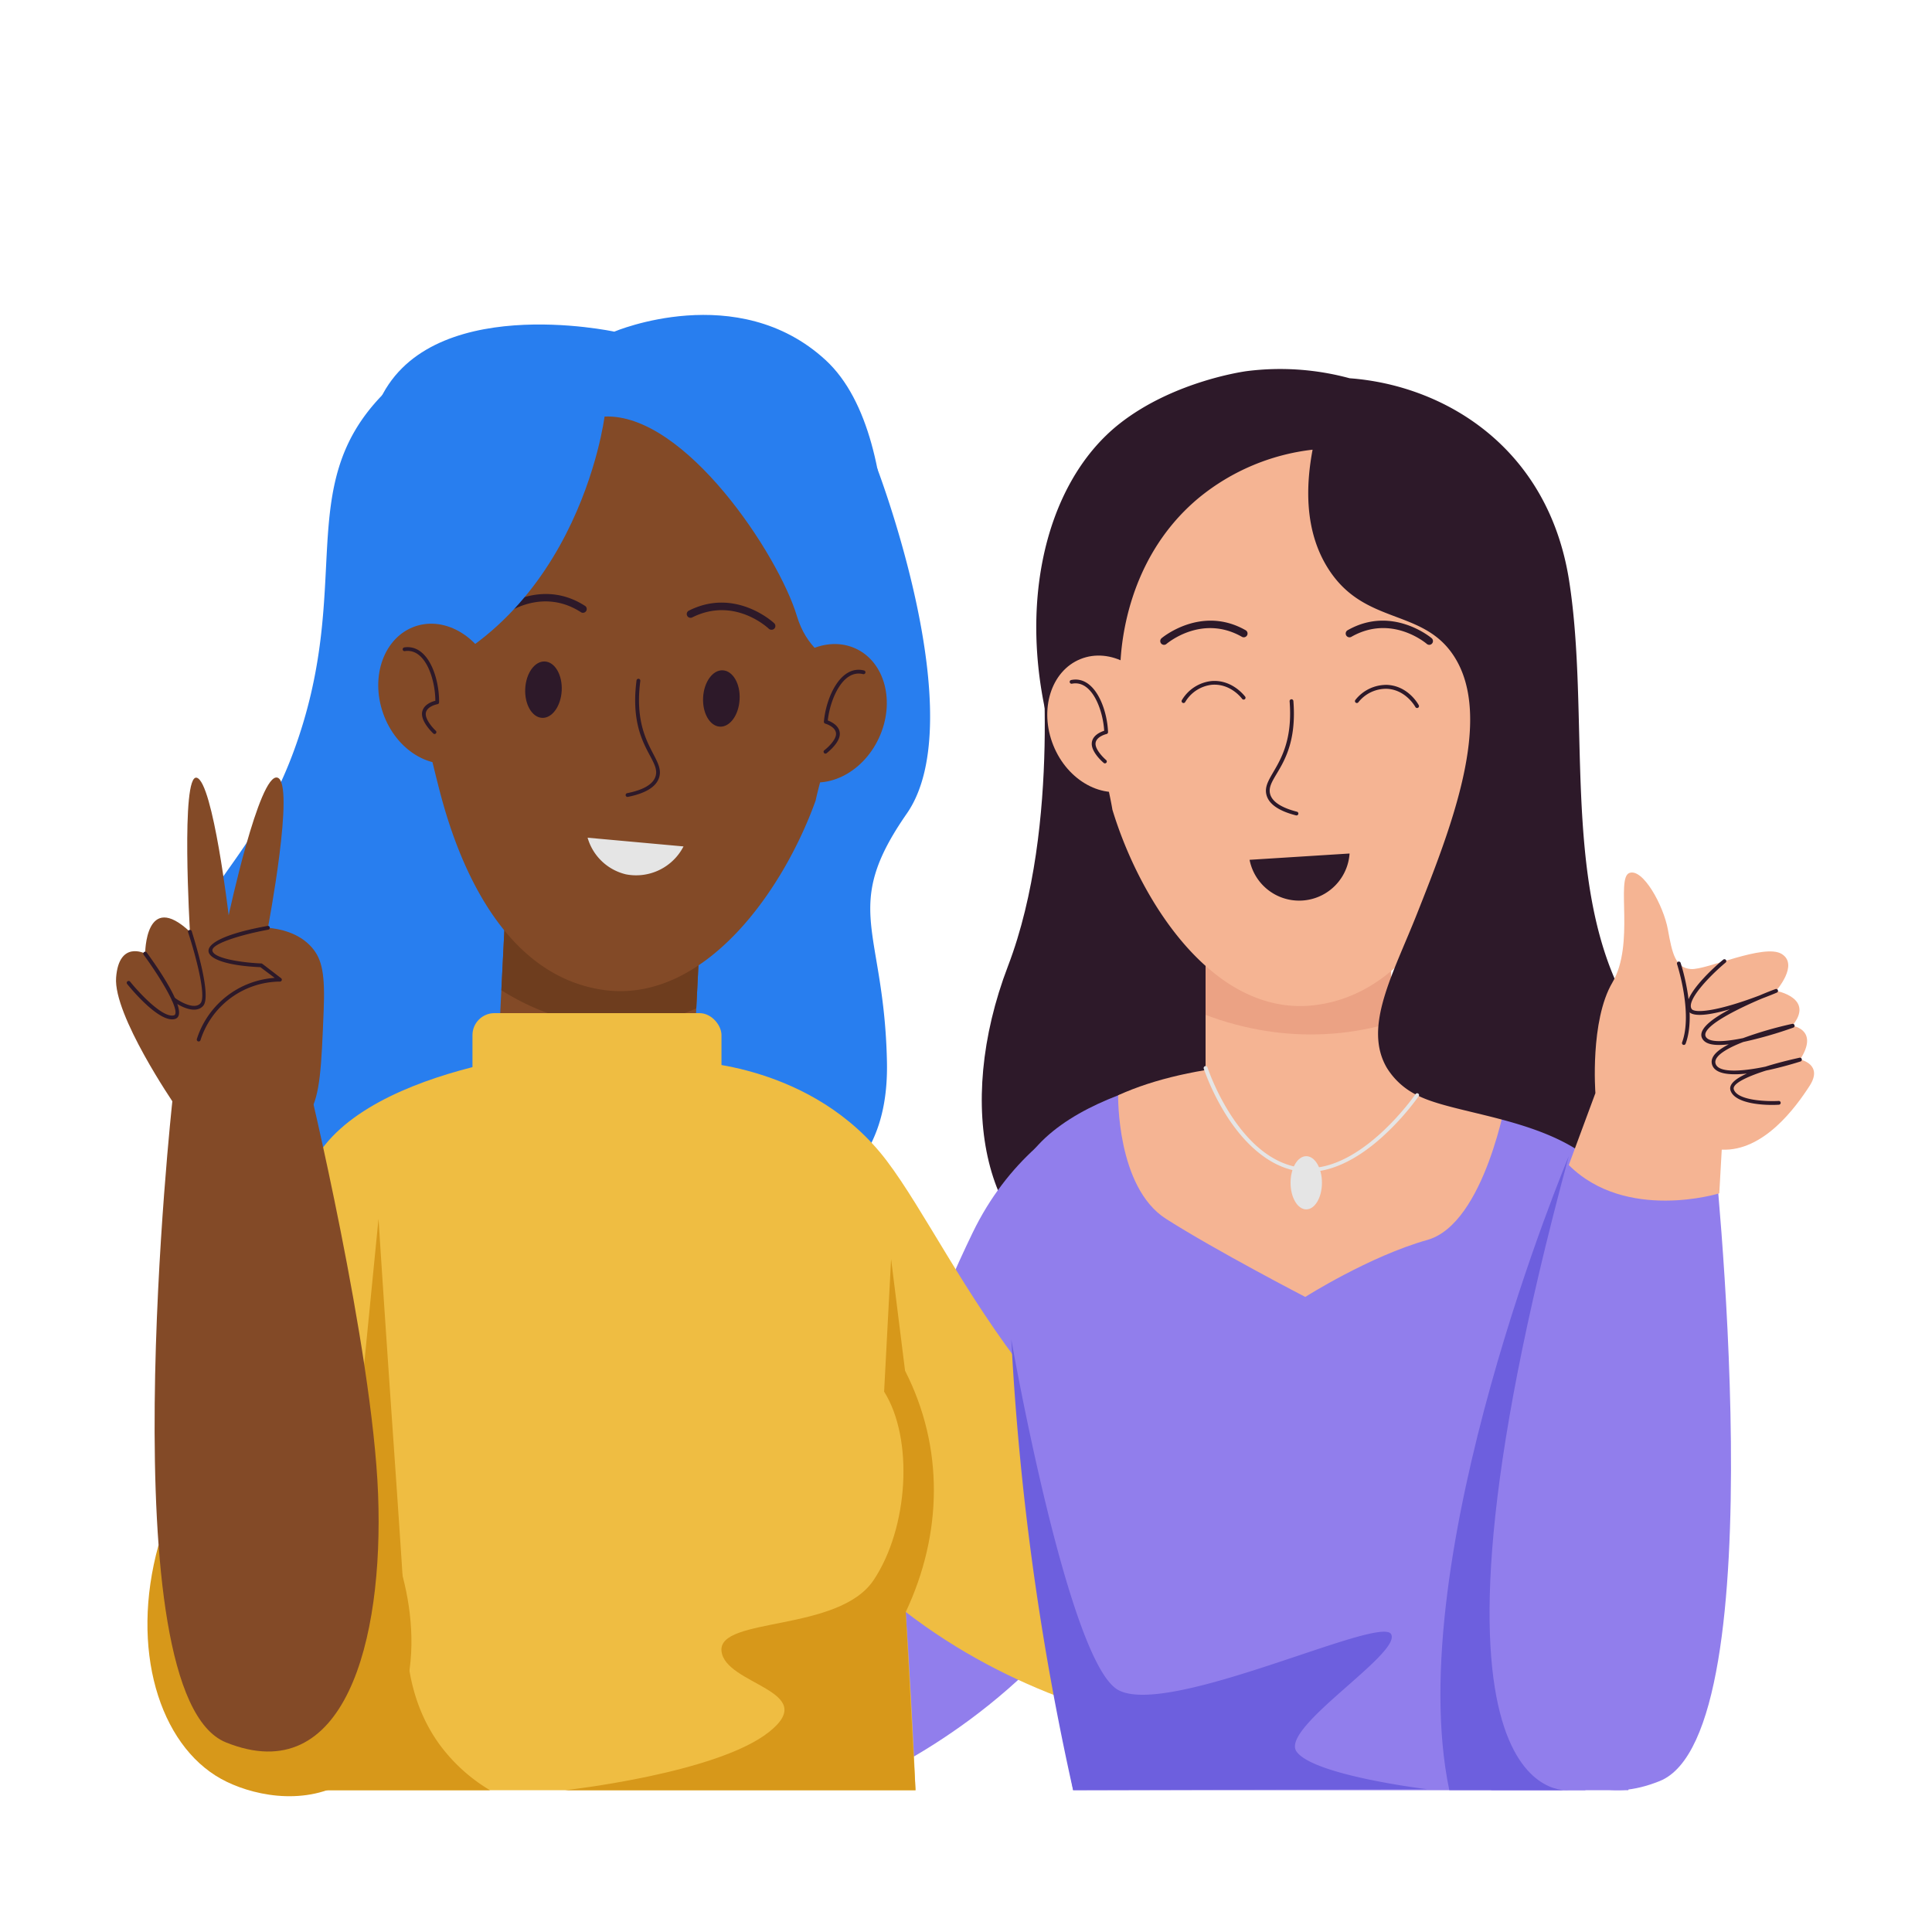 <svg height="512" viewBox="0 0 512 512" width="512" xmlns="http://www.w3.org/2000/svg" xmlns:xlink="http://www.w3.org/1999/xlink"><clipPath id="clip-path"><path d="m132.17 229.39h51.82v92.36h-51.82z" transform="matrix(.999 .05 -.05 .999 14.01 -7.57)"/></clipPath><clipPath id="clip-path-2"><path d="m319.49 227.86h49.17v84.22h-49.17z"/></clipPath><g id="Woman_Support_Woman-2" data-name="Woman Support Woman"><path d="m331.6 151.53-55.84 16.15s5.7 50.88-8.63 88.33-6 74 20.36 80.9 72.09-13.91 72.09-13.91z" fill="#2d1929"/><path d="m314.93 285.61s-38.71 2.91-57.2 41.13-37.26 99.26-83.35 117.11l12 27.12 38.71 3.23c14.27-6.24 47.54-23.14 71.19-60.56 36.02-57.03 21.5-117.1 18.65-128.03z" fill="#917eec"/><path d="m122.43 90.51a63.42 63.42 0 0 0 -21.26 14.33c-23.57 24.51-7.25 50.67-23.38 94.38-12.56 34-32.58 39.27-30.71 69.27 1.85 29.59 2.9 54.55 82.81 59.63s105.91-11.31 105.16-46.79-12.3-40.48 5.26-65.72-7.89-91.61-7.89-91.61z" fill="#287eef"/><g clip-path="url(#clip-path)"><path d="m132.17 229.39h51.82v92.36h-51.82z" fill="#834a27" transform="matrix(.999 .05 -.05 .999 14.01 -7.57)"/><path d="m126 257.43c3.4 2.86 21.46 17.46 45.15 13.8a52.4 52.4 0 0 0 20.96-8.23l1.72-33.74-66-3.31z" fill="#6e3d1e"/></g><g clip-path="url(#clip-path-2)"><path d="m319.49 227.86h49.17v84.22h-49.17z" fill="#f5b493"/><path d="m315.48 267.33c20.63 9 43 9.17 63.18 0v-33.08h-63.18z" fill="#eba284"/></g><path d="m107.61 160.62s3.61-50.91 40.35-62c.33-.05.64-.06 1-.1 24.19-7.94 40.93 1.86 42.67 2.29a45.38 45.38 0 0 1 15.28 10.46c19.7 20.39 18.69 55.26 18.69 55.27a38.73 38.73 0 0 1 0 5.93c-.81 9.7-7.81 32-9.45 39.68-8.62 24-29.16 52.93-55 50.35-31.31-3.45-42-42.47-45-54.32-3.25-12.73-5.79-25.05-6.23-26.93a38.11 38.11 0 0 1 -.7-13.18c-.6-2.61-1.12-5.15-1.61-7.45z" fill="#834a27"/><g fill="#2d1929"><path d="m166.2 210.2c4.27-.85 6.79-2.32 7.49-4.35 1.62-4.68-7.23-8.44-5-25.53a.5.5 0 0 1 1 .13c-2.2 16.83 6.79 20.39 4.94 25.73-.82 2.39-3.59 4.07-8.23 5a.5.5 0 0 1 -.2-.98z"/><path d="m196 185.35c-.21 4.13-2.55 7.36-5.22 7.22s-4.66-3.59-4.45-7.71 2.55-7.36 5.22-7.22 4.69 3.59 4.45 7.71z"/><path d="m204.43 166.89a1 1 0 0 1 -.69-.27c-.37-.35-9.22-8.55-20.29-3a1 1 0 0 1 -.9-1.79c12.34-6.24 22.47 3.19 22.57 3.29a1 1 0 0 1 -.69 1.77z"/><path d="m148.86 183c-.21 4.13-2.54 7.37-5.2 7.24s-4.67-3.58-4.47-7.71 2.53-7.36 5.2-7.23 4.67 3.55 4.47 7.7z"/><path d="m132.78 163.3a1 1 0 0 1 -.61-1.79c.11-.09 11.13-8.46 22.78-1a1 1 0 1 1 -1.07 1.68c-10.45-6.68-20.08.6-20.49.91a1 1 0 0 1 -.61.2z"/></g><path d="m153.72 278s-60.87 4.19-72 32.93 4.63 163.49 4.63 163.49h156.27s-6.47-159.71-22.18-177.28-66.72-19.14-66.72-19.14z" fill="#efbd42"/><path d="m403.5 169.48s-1-50-36.45-62.65l-.95-.15c-23.28-9-40.13-.19-41.86.15a44.5 44.5 0 0 0 -15.47 9.48c-20.28 19-21 53.17-21 53.17a40.85 40.85 0 0 0 -.28 5.81c.32 9.54 6.07 31.71 7.31 39.29 7.25 23.9 25.93 53.23 51.33 52 30.81-1.84 43.21-39.5 46.74-50.94 3.8-12.3 6.9-24.24 7.42-26.05a37.57 37.57 0 0 0 1.34-12.87c.64-2.55 1.27-5.01 1.87-7.24z" fill="#f5b493"/><path d="m343.48 216.09c-4.5-1.14-7.13-2.93-7.82-5.31-1.54-5.28 7.42-8.43 6.1-24.93a.5.5 0 0 1 .46-.54.51.51 0 0 1 .54.46c1.34 16.78-7.48 20.11-6.14 24.73.58 2 3 3.57 7.1 4.62a.5.5 0 0 1 -.24.97z" fill="#2d1929"/><path d="m308.49 170.89a1 1 0 0 1 -.66-1.76c.11-.09 10.5-8.83 22.28-2.11a1 1 0 0 1 .37 1.37 1 1 0 0 1 -1.36.37c-10.54-6-19.6 1.57-20 1.89a1 1 0 0 1 -.63.24z" fill="#2d1929"/><path d="m400.93 174.66c-7.8-3.15-17.22 2-21.06 11.45s-.61 19.72 7.2 22.87 17.23-2 21.06-11.45.6-19.72-7.2-22.87z" fill="#f5b493"/><path d="m391.91 202.3a.5.5 0 0 1 -.32-.88c.81-.69 2.9-2.81 2.81-4.39-.1-1.86-2.89-2.5-2.92-2.51a.51.51 0 0 1 -.39-.51c.23-6.31 3.59-15 9.76-13.8a.49.49 0 0 1 .39.58.5.5 0 0 1 -.59.4c-5.34-1.06-8.23 7-8.54 12.47.94.29 3.17 1.21 3.29 3.32.14 2.4-3 5.09-3.17 5.2a.47.47 0 0 1 -.32.12z" fill="#2d1929"/><path d="m378.78 170.89a1 1 0 0 1 -.65-.24c-.38-.32-9.44-7.91-20-1.89a1 1 0 0 1 -1-1.74c11.78-6.72 22.17 2 22.27 2.11a1 1 0 0 1 -.62 1.76z" fill="#2d1929"/><path d="m183 281.33s32.45.49 52 26.3 43.18 89.37 110.92 107.86v46.23c-7.14.2-88 1-135.65-65.33-35.33-49.21-29.03-102.81-27.27-115.06z" fill="#efbd42"/><path d="m331.43 282.36s-51.71 4-61.87 29.72 14.83 162.35 14.83 162.35h135.75s-2.86-142.76-12.55-169.27-76.16-22.8-76.16-22.8z" fill="#917eec"/><path d="m354.11 283.09s46.89-2.09 69.56 22.84 7.86 168.5 7.86 168.5h-36.34l-21.91-146.43z" fill="#917eec"/><path d="m155.72 222 25.42 2.31a14.13 14.13 0 0 1 -15.25 7.4 13.91 13.91 0 0 1 -10.17-9.71z" fill="#e5e5e5"/><path d="m296.32 290.26s-.45 24.36 12.68 32.74 36.91 20.7 36.91 20.7 17-10.79 32.34-15.1 21.11-38.33 21.11-38.33-6.82-4.27-30.7-7.27-52.85-1.63-72.34 7.26z" fill="#f5b493"/><rect fill="#efbd42" height="24.65" rx="5.83" width="65.99" x="125.21" y="268.49"/><path d="m42 409.51c-7.61 27.46.2 52.84 16.61 61.92 7.47 4.13 21.26 7.4 32.67.92 8.12-4.61 11.6-12.21 13.56-16.64 10.39-23.53-1.4-48.75-4.55-55z" fill="#d7981a"/><path d="m236.15 333.67 3.7 29.59c10.36 20.31 9.94 43.21.18 63.94l2.59 47.23h-92.91s40.22-4.43 54.08-15.43-11.79-12.45-12.59-21.51 31.08-4.89 40.33-18.76 10.63-37.45 2.77-49.93z" fill="#d7981a"/><path d="m91.31 414.28 9-91.29c3.3 51.47 6.31 90.4 7.3 110.53.27 5.47.78 17.56 8.78 28.66a45.34 45.34 0 0 0 13.47 12.25h-43.48v-10.26l8.62-13.39z" fill="#d7981a"/><path d="m45.7 291.6s-17.26 157.46 14.17 170.15 41.83-26.75 40.33-65.75-18.76-110.39-18.76-110.39z" fill="#834a27"/><path d="m375.53 187.63a.5.5 0 0 1 -.44-.27s-2.48-4.57-7.52-4.82a9.35 9.35 0 0 0 -7.59 3.57.5.5 0 0 1 -.8-.61 10.46 10.46 0 0 1 8.44-4c5.6.28 8.24 5.15 8.35 5.36a.5.5 0 0 1 -.44.77z" fill="#2d1929"/><path d="m313.2 185.56a10.42 10.42 0 0 1 7.81-5.07c5.56-.49 8.87 4 9 4.16a.5.5 0 0 1 -.81.58c-.13-.17-3.1-4.19-8.11-3.75a9.42 9.42 0 0 0 -7 4.57.5.5 0 0 1 -.89-.49z" fill="#2d1929"/><path d="m331.15 227.86 26.5-1.67a13.39 13.39 0 0 1 -26.5 1.67z" fill="#2d1929"/><path d="m160.21 110.39s-7.29 59-60 72.35c0 0-12.64-45.84 0-75.74s62.58-19.11 62.58-19.11 32.71-13.91 56 7.53 14.76 83.58 14.76 83.58-17.51.44-22.36-15.73-29.62-53.8-50.98-52.88z" fill="#287eef"/><path d="m204.71 182.48c4.4-9.46 14.26-14.2 22.06-10.6s10.54 14.22 6.16 23.68-14.26 14.21-22.05 10.6-10.55-14.16-6.17-23.68z" fill="#834a27"/><path d="m218.77 199.72a.5.5 0 0 1 -.31-.9c.87-.66 3.11-2.72 3.1-4.33 0-1.91-2.83-2.72-2.86-2.72a.51.51 0 0 1 -.36-.53c.56-6.41 4.42-15.13 10.64-13.56a.49.49 0 0 1 .36.6.51.51 0 0 1 -.61.37c-5.4-1.36-8.76 6.75-9.36 12.28.94.35 3.18 1.4 3.19 3.55 0 2.45-3.35 5-3.49 5.13a.5.5 0 0 1 -.3.11z" fill="#2d1929"/><path d="m110 166c8.11-2.81 17.45 2.9 20.88 12.76s-.39 20.12-8.51 22.94-17.45-2.9-20.87-12.75.34-20.11 8.5-22.95z" fill="#834a27"/><path d="m115.18 194.52a.5.5 0 0 1 -.34-.13c-.13-.13-3.22-3-3-5.46.23-2.14 2.56-3 3.53-3.21 0-5.56-2.58-14-8.09-13.17a.48.48 0 0 1 -.56-.42.5.5 0 0 1 .42-.56c6.36-.93 9.31 8.14 9.22 14.56a.48.48 0 0 1 -.41.48s-2.91.53-3.11 2.42c-.18 1.62 1.85 3.89 2.64 4.62a.5.5 0 0 1 -.3.87z" fill="#2d1929"/><path d="m268 354.94s15 85.52 28.31 92.91 69.4-19.88 72.34-14.79-29.48 24.77-25.06 31.11 34.66 10 34.66 10l-93.87.23a720.17 720.17 0 0 1 -16.38-119.46z" fill="#6d5fde"/><path d="m347.85 119.17c-1.72 9.15-2.34 21.39 4.18 31.59 9.62 15.06 25 10.33 33.28 23.12 10.73 16.52-.93 45.93-9.78 68.26-6.37 16.08-14.35 30-8 40.85a19.34 19.34 0 0 0 8 7.23c13.17 6.93 52.92 6 56.48 36.35 0 0 14-31.58-2-62.7s-8.63-74.58-14.18-110-33.13-51.78-58.17-53.63a70.34 70.34 0 0 0 -27.26-1.89s-19.13 2.47-33.68 13.91c-20.65 16.24-28.16 51.39-16.8 87l17.57 1.49-.62-22.75c0-3.91.5-29.18 20.87-46.1a57.93 57.93 0 0 1 30.11-12.73z" fill="#2d1929"/><path d="m307.39 186.11c-3.83-9.47-13.26-14.6-21.06-11.45s-11 13.39-7.19 22.87 13.26 14.6 21.06 11.47 11.02-13.41 7.19-22.89z" fill="#f5b493"/><path d="m292.82 202.3a.47.47 0 0 1 -.32-.12c-.14-.11-3.31-2.8-3.17-5.21.12-2.1 2.35-3 3.29-3.31-.31-5.45-3.21-13.53-8.54-12.47a.5.5 0 0 1 -.59-.4.49.49 0 0 1 .39-.58c6.17-1.24 9.53 7.49 9.76 13.8a.51.51 0 0 1 -.39.51s-2.82.65-2.92 2.51c-.09 1.58 2 3.7 2.81 4.39a.5.5 0 0 1 -.32.88z" fill="#2d1929"/><path d="m346.67 310.57c-9.25 0-16.78-7.23-21.71-15.05a62.23 62.23 0 0 1 -5.96-12.32.5.5 0 0 1 1-.31c.07.23 7.77 23.41 23.72 26.4s31.27-19.13 31.43-19.36a.51.51 0 0 1 .69-.13.5.5 0 0 1 .13.7 68.58 68.58 0 0 1 -9.88 11c-6.72 5.99-13.35 9.07-19.42 9.07z" fill="#e5e5e5"/><ellipse cx="346.17" cy="313.45" fill="#e5e5e5" rx="4.16" ry="7.05"/><path d="m44.6 309.47 1.58-16.87s-16.18-23.6-15.41-33.55 7.7-6.34 7.7-6.34 0-16.9 11.87-5.78c0 0-2.5-42 1.81-40.82s8.45 36.45 8.45 36.45 8.12-37.83 12.92-36.48-2.52 39.79-2.52 39.79c2.87.26 8.17 1.19 11.69 5.27 2.71 3.14 3.48 7.12 3.08 16.86-.6 14.76-.9 22.14-3.73 26.9-9.55 16.21-36.04 14.67-37.44 14.57z" fill="#834a27"/><path d="m52.65 276a.5.5 0 0 1 -.48-.65 23.31 23.31 0 0 1 20.62-16.2l-3.79-2.84c-17.23-.73-20.05-7 1.91-10.93a.5.5 0 0 1 .18 1c-6.3 1.12-15.09 3.62-14.8 5.55.32 2.12 8.11 3.2 12.94 3.39.23 0-.17-.25 5.26 3.91a.5.5 0 0 1 -.3.9 22.29 22.29 0 0 0 -21.07 15.56.49.49 0 0 1 -.47.31z" fill="#2d1929"/><path d="m45.61 270.14c-4.26 0-11.11-8.37-11.91-9.37a.5.5 0 0 1 .78-.63c2.2 2.74 8.56 9.69 11.58 8.94a.48.48 0 0 0 .38-.33c.77-2.14-4.73-10.79-8.38-15.74a.51.51 0 0 1 .11-.7.5.5 0 0 1 .7.1c3.36 4.59 12.46 17.73 6.74 17.73z" fill="#2d1929"/><path d="m45.67 265.2a.5.5 0 0 1 -.1-.7.51.51 0 0 1 .7-.1c1.34 1 5.19 3.28 6.84 1.51s-1.17-12.42-3.25-18.82a.5.5 0 0 1 .32-.63.49.49 0 0 1 .63.32c1 3.24 5.36 17.32 3 19.82-1.97 2.14-5.81.33-8.14-1.4z" fill="#2d1929"/><path d="m454 301.9s17.27 157.46-14.16 170.1c-7 2.81-12.89 3.07-17.88 1.33-20-6.94-21.61-47.3-22.45-67.11-.94-22.38.83-57.35 16.94-99.69z" fill="#917eec"/><path d="m415.74 306.4s-44.6 106.17-31.66 168h31.66s-47.23 6.43 0-168z" fill="#6d5fde"/><path d="m415.74 308.75 7.06-19.07s-1.48-19.17 4.51-29.32.88-27.58 4.46-29 9.09 8.61 10.24 15 2 10.15 6.1 10.45 19.42-6.86 24.06-4-1.5 9.77-1.5 9.77 10.37 1.88 4.31 9.25c0 0 7.22 1 2.07 8.95 0 0 6.2 1.25 2.54 6.94s-12.19 17.46-23.31 16.95l-.65 11.58s-24.71 7.64-39.89-7.5z" fill="#f5b493"/><path d="m446.24 276.92a.5.5 0 0 1 -.47-.67c2.87-7.79-1.3-20.64-1.34-20.77a.51.51 0 0 1 .32-.63.5.5 0 0 1 .63.32c.18.54 4.32 13.31 1.33 21.42a.52.52 0 0 1 -.47.33z" fill="#2d1929"/><path d="m458.61 289c-.67-2 2.38-3.61 4.33-4.5-4.42.49-8.36.16-9.19-2.27s2.14-4.31 4.39-5.47c-3.86.45-6.16 0-7-1.49-1.62-2.85 4.4-6.25 7.29-7.8-5 1.44-9.82 2.24-11 .47-2.42-3.71 8-12.62 9.24-13.62a.5.5 0 1 1 .64.77c-4.27 3.57-10.5 10.06-9 12.3.7 1.08 6.19.89 18-3.59 2.32-1 4-1.61 4.24-1.69a.5.5 0 0 1 .36.93c-.75.32-2.15.89-3.92 1.56-3.19 1.33-16.63 7.19-14.92 10.17.9 1.58 5 1.34 9.86.34a99.3 99.3 0 0 1 13-3.77.5.5 0 0 1 .28 1 107.19 107.19 0 0 1 -13.21 3.79c-2.39.92-8.17 3.36-7.34 5.8 1.05 3.06 10.05 1.4 13.21.74 4.11-1.3 8.21-2.18 9-2.36a.5.5 0 0 1 .25 1c-.91.29-4.76 1.5-9.1 2.4-2 .63-9.2 3-8.54 5 1 3 8.92 3.22 11.89 3.05a.5.5 0 1 1 .06 1c-3.66.24-11.62-.16-12.82-3.76z" fill="#2d1929"/></g></svg>
